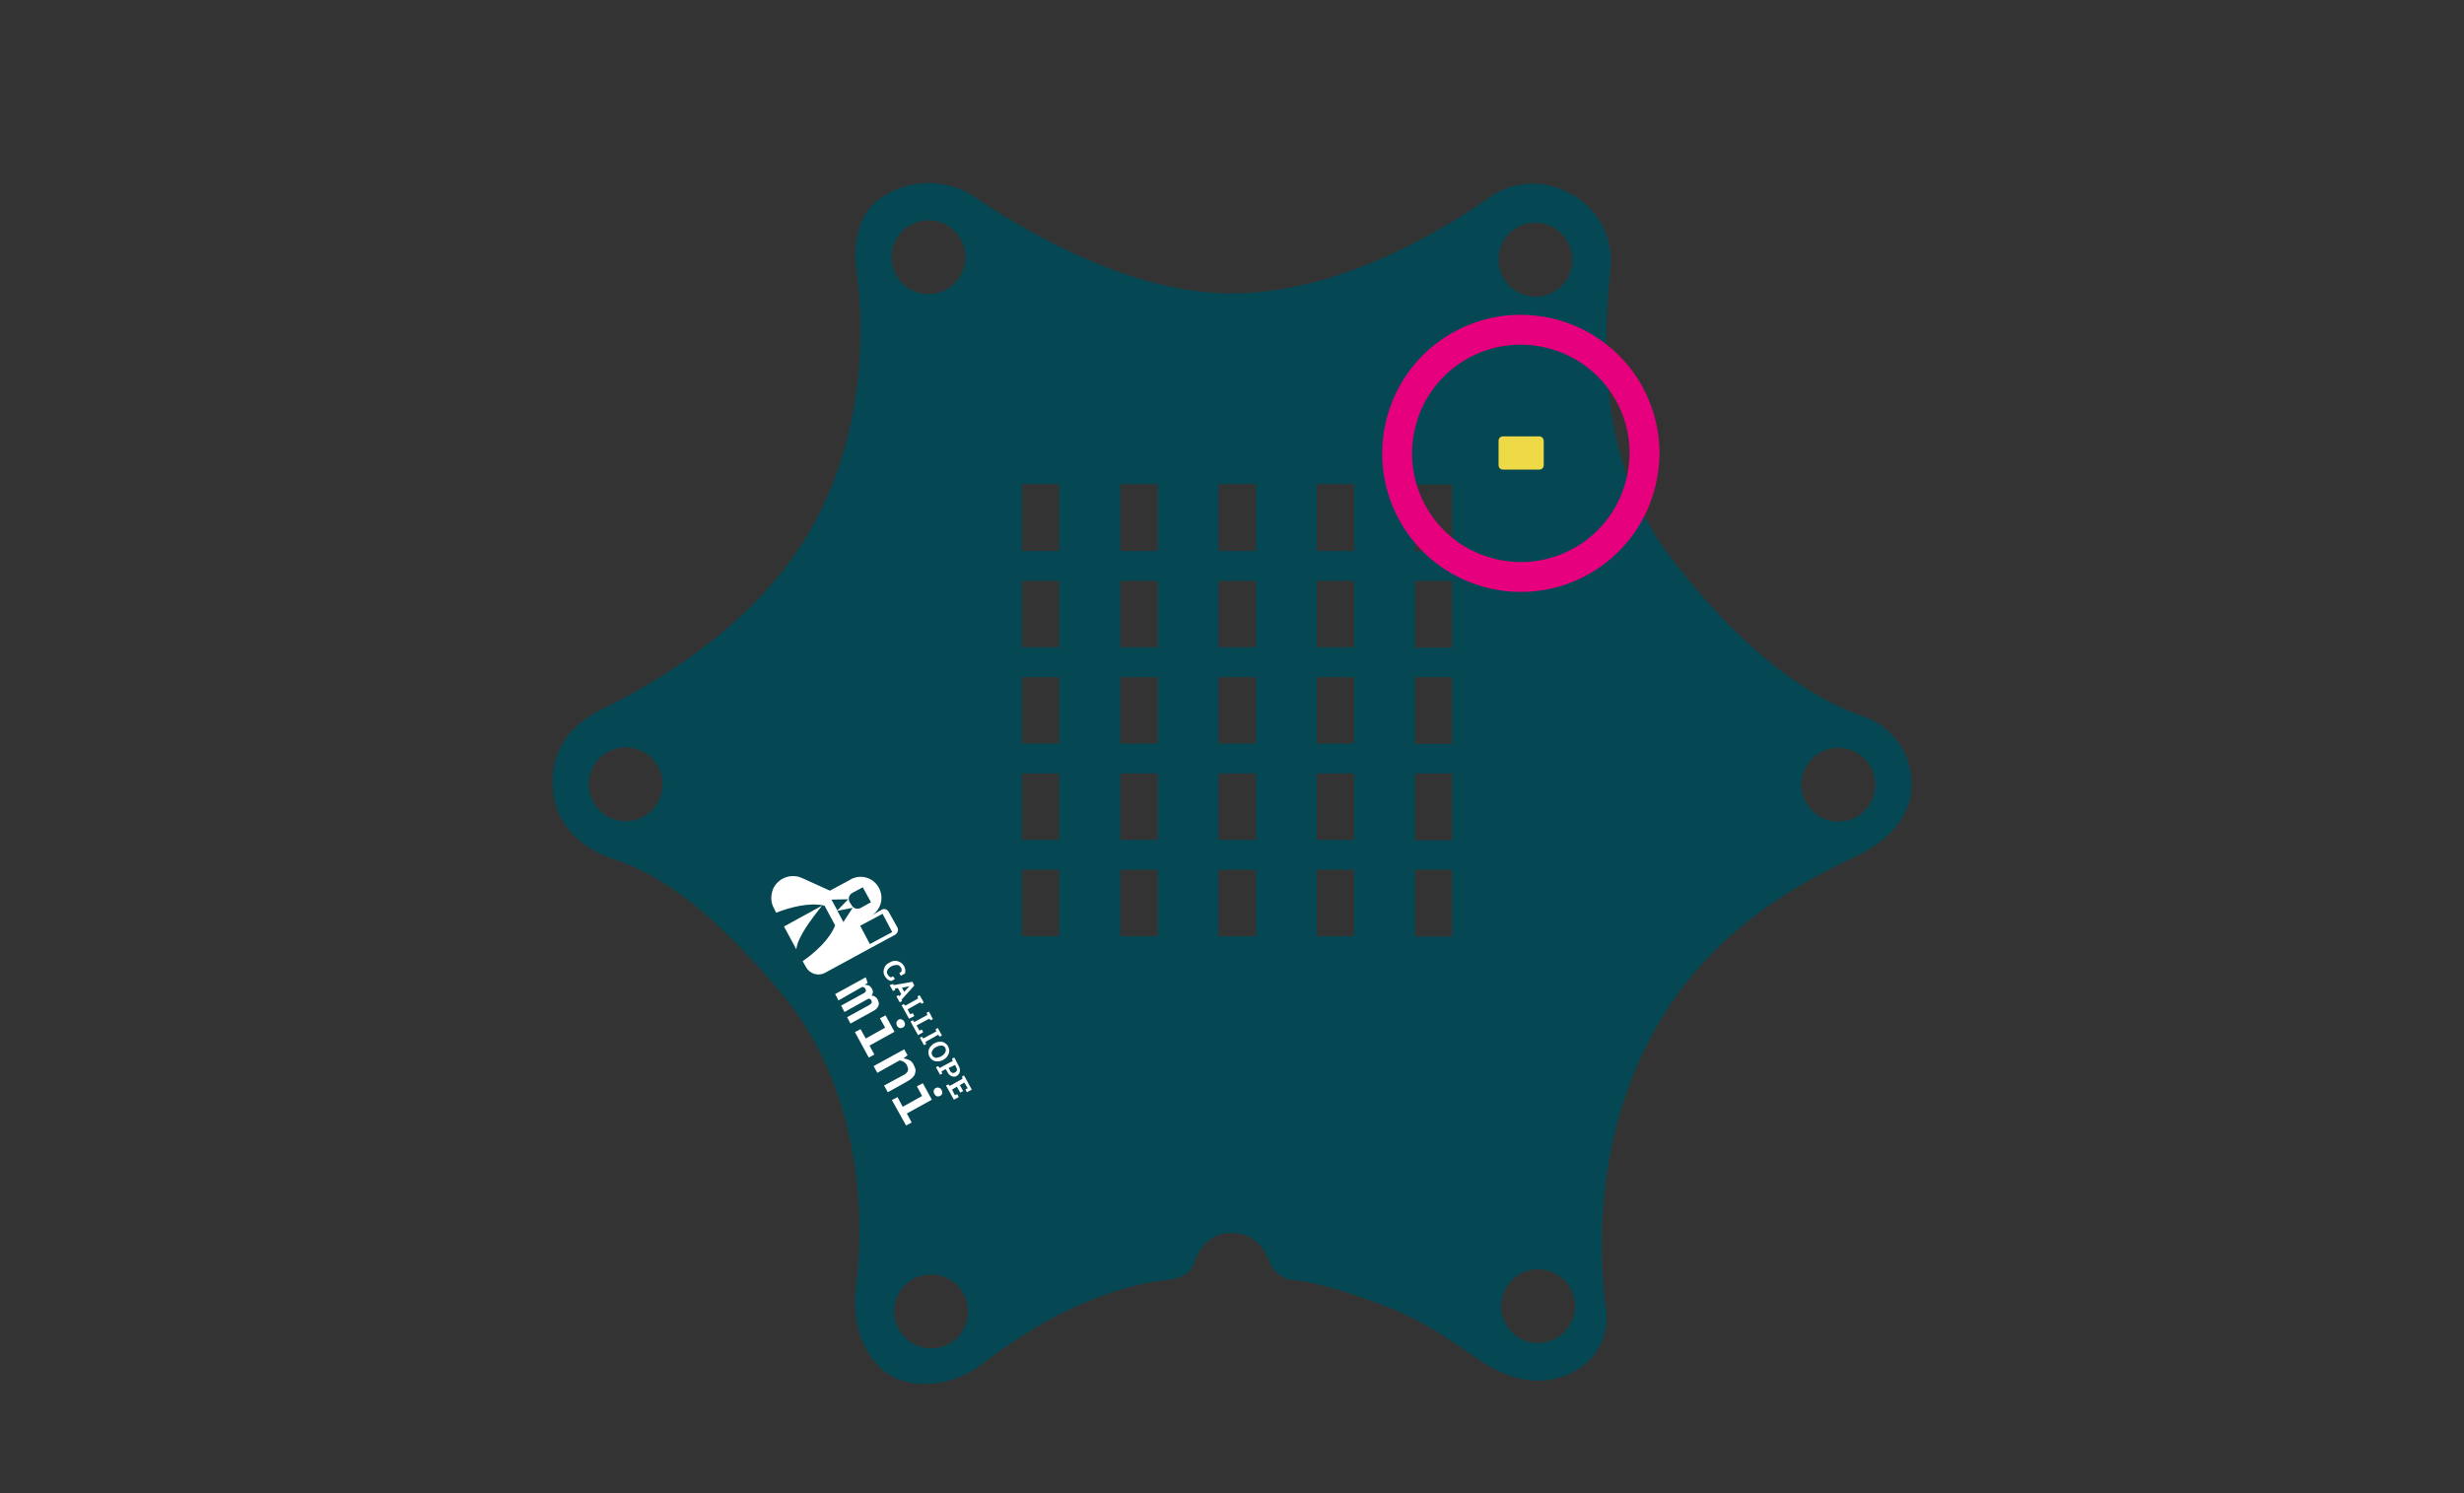 <?xml version="1.0" encoding="utf-8"?>
<!-- Generator: Adobe Illustrator 23.0.1, SVG Export Plug-In . SVG Version: 6.00 Build 0)  -->
<svg version="1.1" id="Ebene_1" xmlns="http://www.w3.org/2000/svg" xmlns:xlink="http://www.w3.org/1999/xlink" x="0px" y="0px"
	 viewBox="0 0 660 400" style="enable-background:new 0 0 660 400;" xml:space="preserve">
<rect x="0" y="0" width="660" height="400" fill="#333333" stroke="none"/>
<style type="text/css">
	.st0{fill:#BAD270;}
	.st1{fill:#054854;}
	.st2{fill:#EED946;}
	.st3{fill:#FFFFFF;}
	.st4{fill:none;stroke:#E6007D;stroke-width:8;stroke-miterlimit:10;}
</style>
<title>calliope_feature_components</title>
<g>
	<path class="st0" d="M337.5,281.7c0,3.3-2.7,5.9-5.9,5.9c-3.3,0-5.9-2.7-5.9-5.9c0-3.3,2.7-5.9,5.9-5.9l0,0
		C334.8,275.8,337.5,278.5,337.5,281.7"/>
	<path class="st1" d="M512,208.7c-0.5-7.6-5.5-14.2-12.7-16.7c-13-4.4-31.3-15.8-51.9-42.8c-19.7-25.7-18-58.3-16-77.2
		c1-9.4-4.6-18.2-13.5-21.4l-0.7-0.3c-6.1-2.1-12.8-1.2-18.1,2.5C386,62,358.4,78.6,329.9,78.6c-26.2,0-53.4-15.4-68.8-25.8
		c-7.8-5.3-18.1-5-25.7,0.6c-5.6,4.2-7,12-6,18.9c2.4,16.7,2.4,48.7-16.1,75.7c-14.3,20.8-36.6,34.4-51.7,41.8
		c-9.7,4.8-14.6,12-13.4,22.6s10.3,15.7,15.1,17.4c11,3.6,24,10.3,45.6,35.8c21.8,25.7,22.8,60.1,20.4,78.9
		c-1.1,8.8,1,17.6,7.9,23.1c6.7,5.2,18.3,3.5,25-1.6c7.9-5.9,16.3-11.6,25.1-15.6c9.8-4.5,19.2-7,25.2-7.5c3.2-0.3,6.3-1.4,7.3-4.5
		c1.2-3.7,4-8.1,10.1-8.1c5.9,0,8.8,4.1,10.1,7.7c1,2.7,3.5,4.7,6.4,4.9c4.2,0.4,11.7,2,24.9,7.1c10.9,4.1,18.9,10.3,25.5,14.7
		c11.6,7.6,20.4,5.6,26.2,1.9c5.3-3.4,8.1-9.6,7.2-15.8c-1.9-14-3.7-46.4,14.2-76.9c14.8-25.2,37.7-37.4,52.5-44.4
		C505.8,225.4,512.7,218.5,512,208.7z M167.6,220c-5.5,0-9.9-4.5-9.9-9.9c0-5.5,4.5-9.9,9.9-9.9c5.4,0,9.9,4.5,9.9,9.9
		S173.1,220,167.6,220L167.6,220z M248.7,59c5.5,0,9.9,4.5,9.9,9.9c0,5.5-4.5,9.9-9.9,9.9c-5.5,0-9.9-4.4-9.9-9.9
		C238.7,63.5,243.2,59.1,248.7,59L248.7,59z M249.4,361.2c-5.5,0-9.9-4.5-9.9-9.9c0-5.5,4.5-9.9,9.9-9.9c5.5,0,9.9,4.5,9.9,9.9l0,0
		C259.3,356.8,254.9,361.3,249.4,361.2C249.4,361.3,249.4,361.3,249.4,361.2L249.4,361.2z M283.7,250.8h-10V233h10V250.8z
		 M283.7,225h-10v-17.8h10V225z M283.7,199.2h-10v-17.8h10V199.2z M283.7,173.4h-10v-17.8h10V173.4z M283.7,147.6h-10v-17.9h10
		V147.6z M310.1,250.8h-10V233h10V250.8z M310.1,225h-10v-17.8h10V225z M310.1,199.2h-10v-17.8h10V199.2z M310.1,173.4h-10v-17.8h10
		V173.4z M310.1,147.6h-10v-17.9h10V147.6z M336.4,250.8h-10V233h10V250.8z M336.4,225h-10v-17.8h10V225z M336.4,199.2h-10v-17.8h10
		V199.2z M336.4,173.4h-10v-17.8h10V173.4z M336.4,147.6h-10v-17.9h10V147.6z M362.7,250.8h-10V233h10V250.8z M362.7,225h-10v-17.8
		h10V225z M362.7,199.2h-10v-17.8h10V199.2z M362.7,173.4h-10v-17.8h10V173.4z M362.7,147.6h-10v-17.9h10V147.6z M389,250.9h-10V233
		h10V250.9z M389,225.1h-10v-17.9h10V225.1z M389,199.3h-10v-17.9h10V199.3z M389,173.5h-10v-17.9h10V173.5z M389,147.7h-10v-17.9
		h10V147.7z M411.3,59.7c5.5,0,9.9,4.5,9.9,9.9c0,5.5-4.5,9.9-9.9,9.9s-9.9-4.5-9.9-9.9C401.3,64.1,405.8,59.6,411.3,59.7
		C411.3,59.6,411.3,59.6,411.3,59.7L411.3,59.7z M412,359.8c-5.5,0-9.9-4.5-9.9-9.9s4.5-9.9,9.9-9.9s9.9,4.5,9.9,9.9
		S417.5,359.8,412,359.8L412,359.8z M492.4,220.1c-5.5,0-9.9-4.5-9.9-9.9s4.5-9.9,9.9-9.9s9.9,4.5,9.9,9.9
		C502.4,215.6,497.9,220.1,492.4,220.1z"/>
	<path class="st2" d="M413.5,118.1v6.5c0,0.7-0.5,1.2-1.2,1.2l0,0h-9.7c-0.7,0-1.2-0.5-1.2-1.2l0,0v-6.5c0-0.7,0.5-1.2,1.2-1.2l0,0
		h9.7C413,116.9,413.5,117.5,413.5,118.1L413.5,118.1"/>
	<path class="st3" d="M241.3,261.4l-0.4-0.7l0.6-0.5c0-0.2,0-0.3,0-0.5s-0.1-0.4-0.2-0.5c-0.2-0.4-0.6-0.7-1-0.7
		c-0.5,0-1,0.1-1.4,0.3l-0.2,0.1c-0.4,0.2-0.8,0.6-1,1c-0.2,0.4-0.2,0.8,0.1,1.2c0.1,0.2,0.2,0.3,0.4,0.5c0.1,0.1,0.3,0.2,0.4,0.2
		l0.7-0.2l0.4,0.7l-1,0.5c-0.3-0.1-0.7-0.2-0.9-0.4c-0.3-0.2-0.6-0.6-0.8-0.9c-0.4-0.6-0.4-1.3-0.2-2s0.7-1.3,1.4-1.6l0.2-0.1
		c0.6-0.4,1.4-0.5,2.1-0.3s1.2,0.6,1.6,1.2c0.2,0.3,0.3,0.7,0.4,1.1c0,0.3,0,0.7-0.1,1L241.3,261.4z"/>
	<path class="st3" d="M241.6,264.6l0.6,1.1l1.4-1.5l0,0L241.6,264.6z M239.2,263.6l0.2,0.3l5-0.9l0.5,1l-3.4,3.8l0.1,0.4l-0.6,0.3
		l-0.9-1.6l0.6-0.3l0.2,0.3l0.5-0.6l-0.9-1.6l-0.8,0.1l0.1,0.4l-0.6,0.3l-0.9-1.6L239.2,263.6z"/>
	<polygon class="st3" points="241.5,269.3 242.1,269 242.5,269.4 245.9,267.5 245.8,266.9 246.3,266.6 246.6,267.1 247.2,268.1 
		247.4,268.6 246.9,268.9 246.5,268.5 243.1,270.4 243.8,271.7 244.5,271.4 244.9,272.2 243.5,272.9 	"/>
	<polygon class="st3" points="243.9,273.7 244.5,273.3 244.9,273.8 248.4,271.9 248.2,271.3 248.8,271 249.1,271.5 249.6,272.5 
		249.9,273 249.3,273.3 248.9,272.9 245.5,274.7 246.3,276.1 246.9,275.8 247.3,276.5 245.9,277.3 	"/>
	<polygon class="st3" points="250.6,275.7 251.2,275.4 252.3,277.4 251.7,277.7 251.3,277.2 247.9,279.1 248.1,279.7 247.5,280 
		246.4,278 246.9,277.7 247.3,278.2 250.8,276.3 	"/>
	<path class="st3" d="M252.2,282.9c0.4-0.2,0.8-0.6,1-1s0.2-0.8,0-1.2c-0.2-0.4-0.6-0.6-1-0.6c-0.5,0-1,0.1-1.4,0.4h-0.1
		c-0.4,0.2-0.8,0.6-1,1s-0.2,0.8,0,1.2c0.2,0.4,0.6,0.6,1,0.7C251.3,283.3,251.8,283.2,252.2,282.9L252.2,282.9z M252.7,283.9
		c-0.6,0.4-1.4,0.5-2.1,0.4c-0.7-0.1-1.3-0.6-1.6-1.2c-0.4-0.6-0.4-1.3-0.2-2c0.3-0.7,0.8-1.2,1.4-1.6h0.1c0.6-0.4,1.4-0.5,2.1-0.4
		c1.3,0.3,2.1,1.7,1.8,3c0,0.1,0,0.1-0.1,0.2C253.9,282.9,253.4,283.5,252.7,283.9L252.7,283.9z"/>
	<path class="st3" d="M254.1,286.1l0.4,0.8c0.1,0.2,0.3,0.4,0.6,0.5c0.2,0.1,0.5,0,0.7-0.1c0.2-0.1,0.4-0.3,0.5-0.5
		c0.1-0.3,0-0.5-0.1-0.7l-0.4-0.8L254.1,286.1z M256.8,285.6c0.3,0.5,0.4,1,0.3,1.5s-0.4,0.9-0.8,1.1c-0.4,0.3-0.9,0.3-1.4,0.1
		c-0.5-0.2-0.9-0.6-1.1-1.1l-0.5-0.8l-1.1,0.6l0.2,0.6l-0.6,0.3l-1.1-2l0.6-0.3l0.4,0.5l3.5-1.9l-0.2-0.6l0.6-0.3l0.3,0.5
		L256.8,285.6z"/>
	<polygon class="st3" points="257.2,292.7 256.3,291.1 255,291.9 255.8,293.4 256.4,293.1 256.8,293.9 255.5,294.6 253.4,290.8 
		254,290.5 254.4,290.9 257.8,289 257.7,288.4 258.2,288.1 258.5,288.6 260.3,291.9 259,292.6 258.6,291.9 259.2,291.5 258.3,290 
		257.1,290.7 258,292.3 	"/>
	<path class="st3" d="M232.4,263.3l-0.8,0.5c0.4,0,0.8,0.1,1.1,0.2c0.4,0.2,0.6,0.5,0.8,0.8c0.2,0.3,0.3,0.6,0.3,1
		c0,0.3-0.1,0.6-0.4,0.9c0.4,0,0.7,0.1,1,0.3c0.3,0.2,0.6,0.5,0.7,0.8c0.1,0.3,0.2,0.5,0.3,0.8c0,0.3,0,0.6-0.1,0.8
		c-0.1,0.3-0.3,0.6-0.5,0.8c-0.3,0.3-0.6,0.5-1,0.7l-6,3.3l-0.9-1.7l6-3.3c0.3-0.2,0.5-0.4,0.6-0.6c0-0.2,0-0.4-0.1-0.6
		c-0.1-0.2-0.2-0.3-0.4-0.4c-0.2-0.1-0.4-0.1-0.5,0l-6.3,3.5l-0.9-1.7l6-3.3c0.3-0.1,0.5-0.3,0.6-0.6c0.1-0.2,0-0.4-0.1-0.6
		c-0.1-0.2-0.2-0.3-0.4-0.4c-0.2-0.1-0.3-0.1-0.5-0.1l-6.3,3.6l-0.9-1.7l8.2-4.5L232.4,263.3z"/>
	<path class="st3" d="M240.6,273.2c0.3-0.2,0.6-0.2,0.9-0.1s0.6,0.3,0.7,0.6c0.2,0.3,0.2,0.6,0.2,0.9c-0.2,0.6-0.8,0.9-1.4,0.8
		c-0.3-0.1-0.6-0.3-0.7-0.6c-0.2-0.3-0.2-0.6-0.2-0.9C240.2,273.6,240.4,273.4,240.6,273.2 M237.2,272l2.4,4.4l-6.7,3.7l1.3,2.4
		l-1.5,0.8l-3.7-6.8l1.5-0.8l1.4,2.5l5.2-2.9l-1.4-2.5L237.2,272z"/>
	<path class="st3" d="M243.1,282.7l-1.1,0.8c0.6,0.1,1.1,0.3,1.6,0.5c0.5,0.3,0.9,0.7,1.1,1.2c0.2,0.4,0.4,0.8,0.5,1.2
		c0.1,0.4,0,0.8-0.1,1.2c-0.1,0.4-0.4,0.8-0.7,1.1c-0.4,0.4-0.9,0.7-1.4,1l-5.2,2.9l-1-1.8l5.2-2.8c0.3-0.1,0.6-0.3,0.8-0.6
		c0.4-0.3,0.5-0.8,0.4-1.3c-0.1-0.3-0.2-0.5-0.3-0.8c-0.4-0.7-1.2-1.2-2-1.2l-5.9,3.3l-1-1.8l8.2-4.5L243.1,282.7z"/>
	<path class="st3" d="M250.6,291.5c0.3-0.2,0.6-0.2,0.9-0.1s0.6,0.3,0.7,0.6c0.2,0.3,0.2,0.6,0.2,0.9c-0.2,0.6-0.8,0.9-1.4,0.8
		c-0.6-0.2-1-0.9-0.9-1.5C250.2,291.8,250.4,291.6,250.6,291.5 M247.2,290.2l2.4,4.4l-6.7,3.7l1.3,2.4l-1.5,0.8l-3.8-6.8l1.5-0.8
		l1.4,2.6l5.2-2.9l-1.4-2.6L247.2,290.2z"/>
	<path class="st3" d="M230.4,248l6-3.2l2.6,4.9l-6,3.2L230.4,248z M224.3,244l4.1-0.8l-2.5,3.8L224.3,244z M222.7,241l4.5-0.1
		l-2.9,3L222.7,241z M231.1,237.7l2.2,4l-2.7,1.5c-0.9,0.5-2,0.2-2.5-0.7l0,0l-0.5-0.8c-0.5-0.9-0.2-2,0.7-2.5l0,0L231.1,237.7z
		 M240.4,248.5l-2.4-4.3c-0.4-0.6-1.2-0.9-1.8-0.5l-3.2,1.8c2.8-1.4,3.9-4.7,2.5-7.5s-4.7-3.9-7.5-2.5c-0.1,0.1-0.2,0.1-0.3,0.2
		l-5.4,2.9l-7.5-3.4c-2.9-1.3-6.4,0-7.7,2.9c-0.7,1.7-0.7,3.6,0.2,5.2l0.6,1.2c3.9-1.5,8.9-2.8,12.9-1.9l0.1,0.1l2.8,5.2
		c-1.5,3.8-5.3,7.2-8.7,9.6l0.9,1.6c1,1.8,3.3,2.5,5.1,1.5l12.5-6.8l6.3-3.4C240.5,249.9,240.7,249.1,240.4,248.5"/>
	<path class="st3" d="M213.3,254.3c0.4-3.4,4-8,6.9-11.7l-10.2,5.6L213.3,254.3z"/>
</g>
<g>
	<path class="st4" d="M440.5,121.4c0,2.4-0.3,4.7-0.8,7.1c-3.9,17.9-21.5,29.2-39.4,25.3s-29.2-21.5-25.3-39.4
		c3.9-17.9,21.5-29.2,39.4-25.3C429.6,92.4,440.5,105.8,440.5,121.4z"/>
</g>
</svg>
